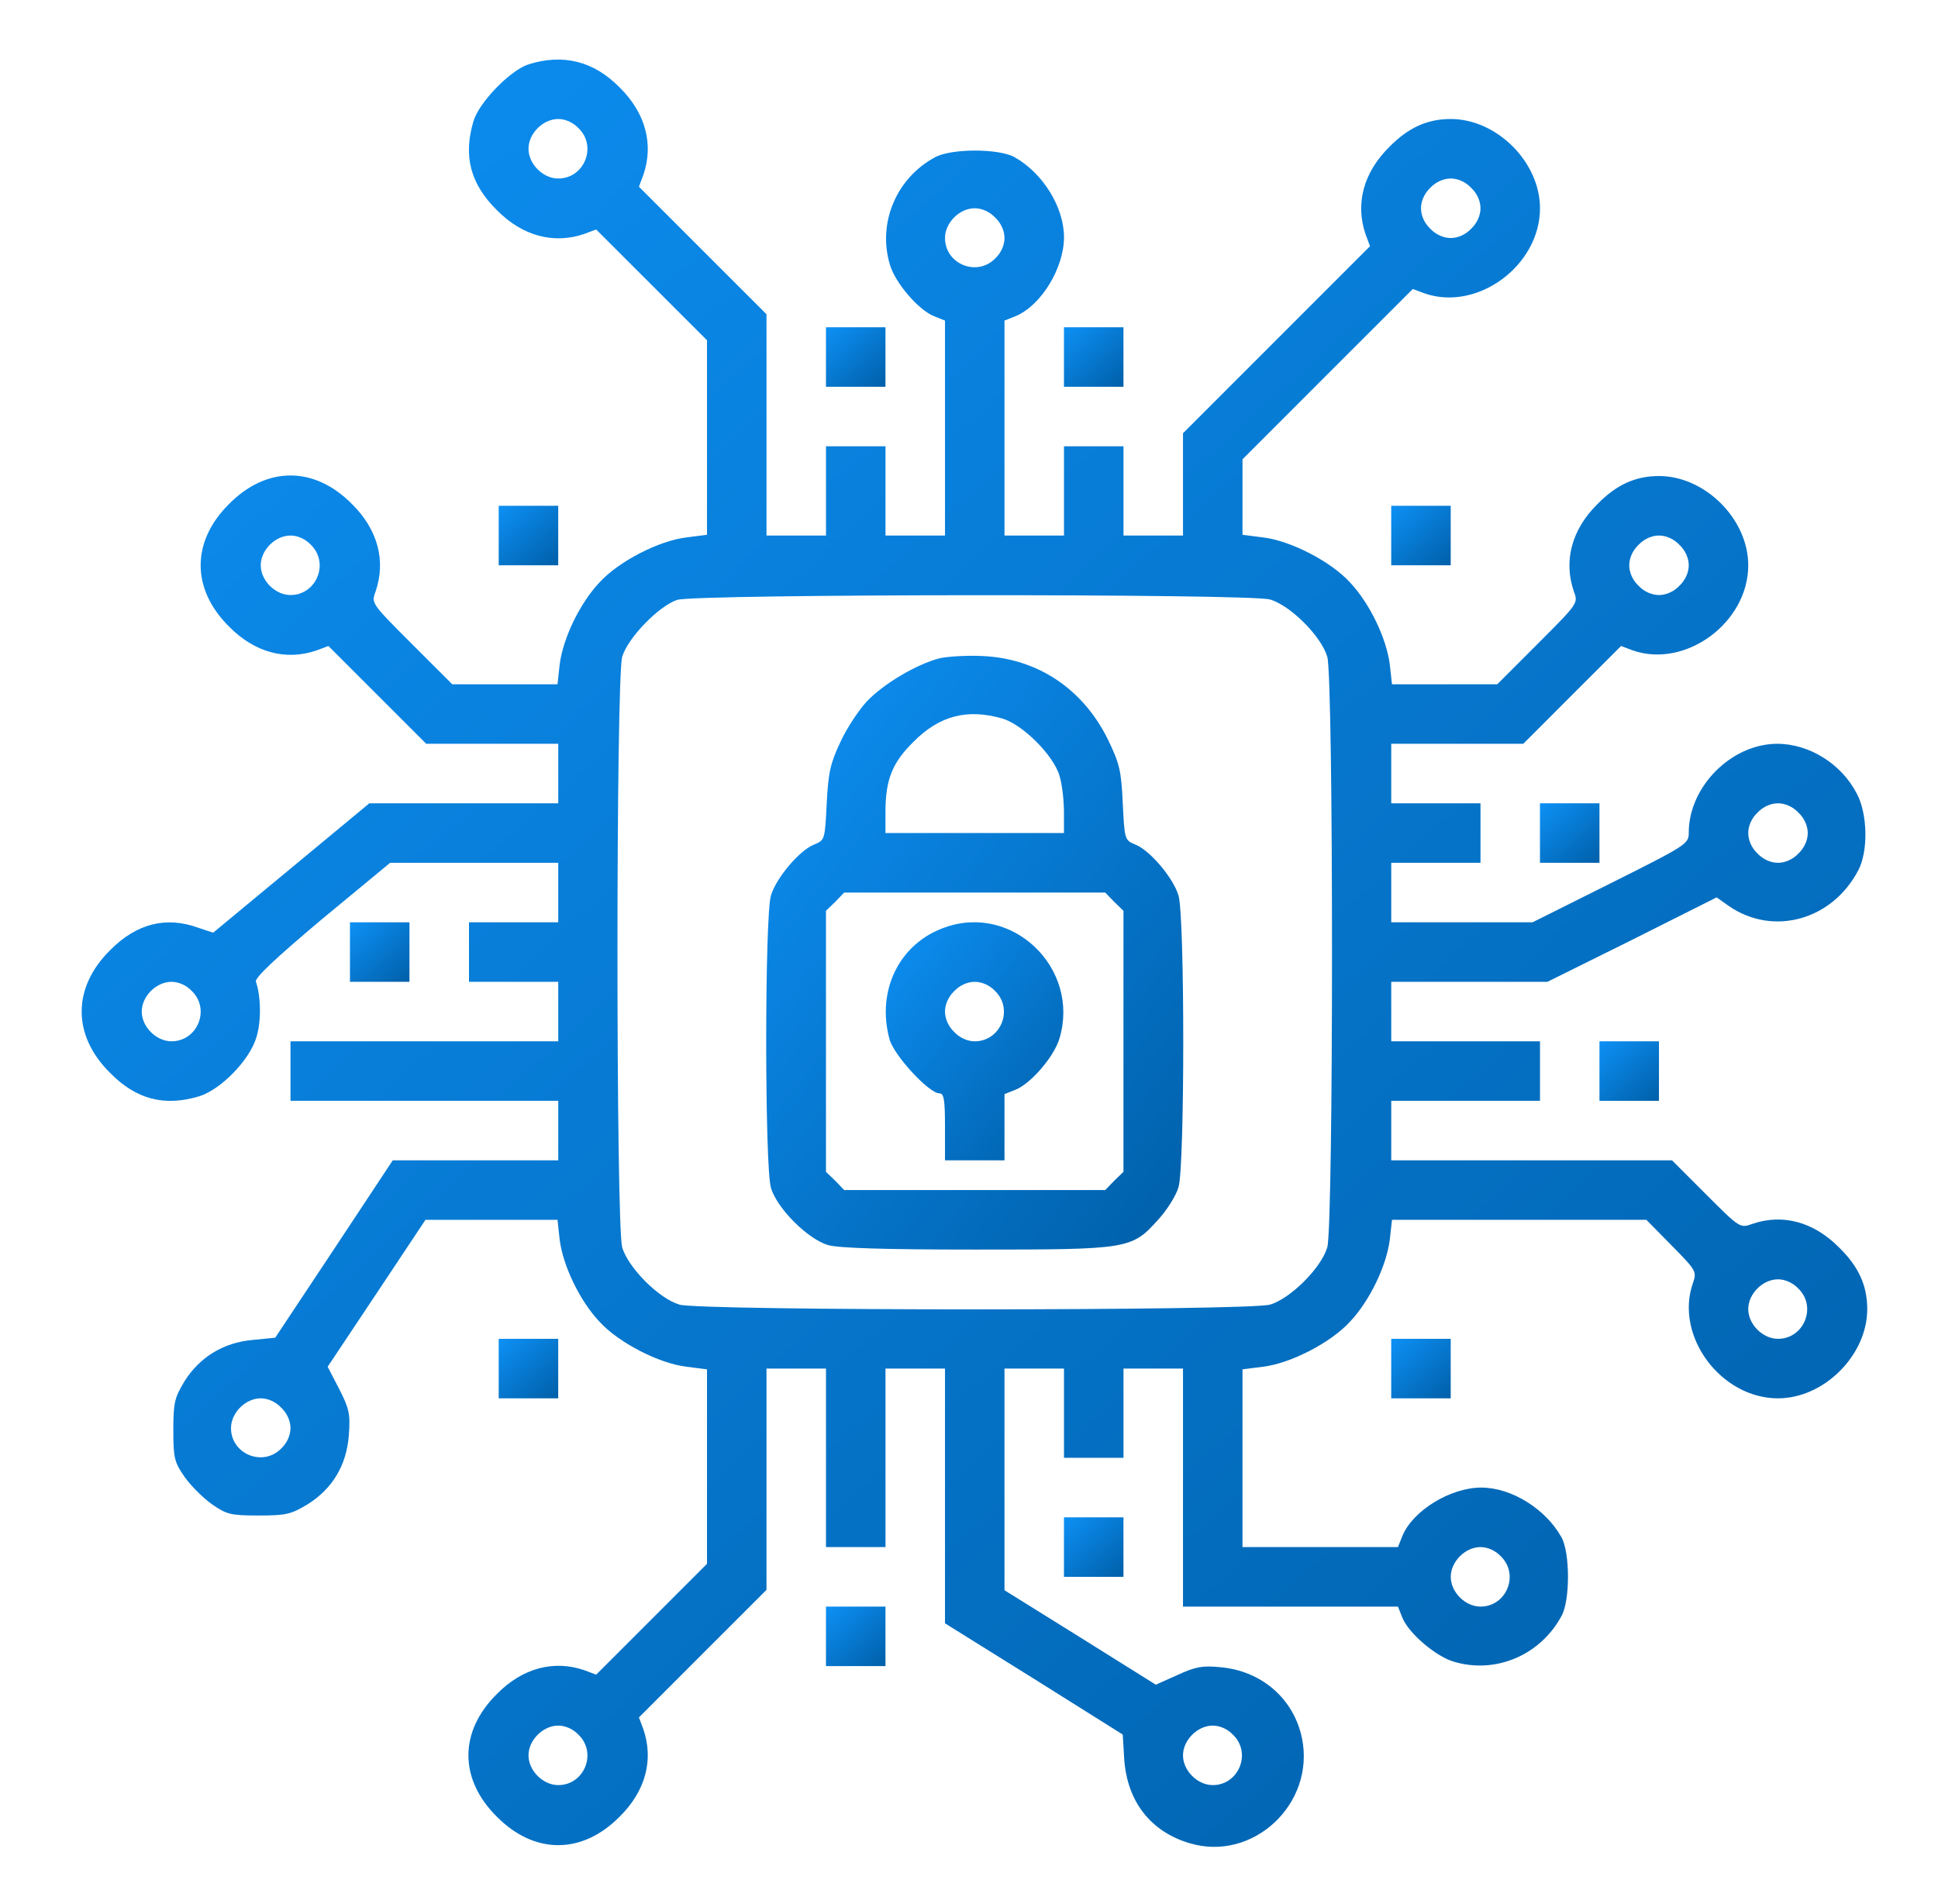 <svg width="57" height="56" viewBox="0 0 57 56" fill="none" xmlns="http://www.w3.org/2000/svg">
<path d="M15.544 1.892C15.008 2.067 14.089 3.008 13.925 3.566C13.619 4.594 13.838 5.414 14.614 6.18C15.369 6.945 16.288 7.186 17.184 6.88L17.534 6.749L19.164 8.378L20.794 10.008V12.863V15.728L20.192 15.805C19.372 15.903 18.191 16.516 17.633 17.128C17.053 17.741 16.561 18.769 16.462 19.535L16.397 20.125H14.844H13.302L12.109 18.933C10.917 17.741 10.917 17.741 11.048 17.391C11.355 16.494 11.114 15.575 10.348 14.82C9.244 13.705 7.844 13.705 6.739 14.82C5.623 15.925 5.623 17.325 6.739 18.43C7.494 19.195 8.412 19.436 9.309 19.13L9.659 18.999L11.103 20.442L12.536 21.875H14.483H16.419V22.75V23.625H13.641H10.863L8.566 25.528L6.269 27.431L5.842 27.289C4.891 26.939 4.016 27.158 3.239 27.945C2.123 29.05 2.123 30.45 3.239 31.555C4.005 32.331 4.825 32.55 5.853 32.244C6.498 32.047 7.362 31.161 7.548 30.483C7.691 30.013 7.669 29.269 7.527 28.875C7.483 28.766 8.073 28.208 9.463 27.038L11.475 25.375H13.947H16.419V26.25V27.125H15.106H13.794V28V28.875H15.106H16.419V29.75V30.625H12.481H8.544V31.5V32.375H12.481H16.419V33.25V34.125H13.991H11.552L9.823 36.739L8.095 39.342L7.428 39.408C6.575 39.484 5.875 39.911 5.427 40.622C5.131 41.114 5.098 41.256 5.098 42.066C5.098 42.886 5.131 43.006 5.427 43.433C5.612 43.696 5.973 44.056 6.236 44.242C6.662 44.538 6.783 44.571 7.603 44.571C8.412 44.571 8.555 44.538 9.047 44.242C9.78 43.783 10.195 43.094 10.261 42.197C10.305 41.584 10.272 41.431 9.977 40.852L9.637 40.196L11.081 38.03L12.514 35.875H14.45H16.397L16.462 36.466C16.561 37.231 17.053 38.26 17.633 38.872C18.191 39.484 19.372 40.097 20.192 40.196L20.794 40.272V43.138V45.992L19.164 47.622L17.534 49.252L17.184 49.12C16.288 48.814 15.369 49.055 14.614 49.821C13.498 50.925 13.498 52.325 14.614 53.43C15.719 54.545 17.119 54.545 18.223 53.43C18.989 52.675 19.23 51.756 18.923 50.859L18.792 50.51L20.673 48.628L22.544 46.758V43.499V40.25H23.419H24.294V42.875V45.5H25.169H26.044V42.875V40.25H26.919H27.794V43.991V47.742L30.408 49.372L33.022 51.013L33.066 51.745C33.153 52.981 33.842 53.867 34.98 54.206C36.839 54.775 38.688 53.058 38.294 51.122C38.053 49.963 37.112 49.142 35.898 49.033C35.362 48.978 35.155 49.022 34.63 49.263L33.995 49.547L31.775 48.158L29.544 46.769V43.51V40.25H30.419H31.294V41.563V42.875H32.169H33.044V41.563V40.25H33.919H34.794V43.75V47.25H37.955H41.116L41.247 47.578C41.433 48.038 42.231 48.716 42.756 48.869C43.981 49.241 45.305 48.683 45.928 47.524C46.18 47.075 46.18 45.675 45.928 45.216C45.469 44.385 44.462 43.75 43.566 43.75C42.658 43.75 41.553 44.428 41.247 45.172L41.116 45.5H38.83H36.544V42.886V40.272L37.145 40.196C37.966 40.097 39.147 39.484 39.705 38.872C40.284 38.26 40.777 37.231 40.875 36.466L40.941 35.875H44.681H48.422L49.166 36.63C49.898 37.374 49.909 37.395 49.789 37.745C49.253 39.288 50.609 41.125 52.294 41.125C53.65 41.125 54.919 39.856 54.919 38.5C54.919 37.811 54.667 37.253 54.098 36.696C53.344 35.93 52.425 35.689 51.539 35.995C51.178 36.127 51.167 36.116 50.172 35.12L49.177 34.125H45.042H40.919V33.25V32.375H43.106H45.294V31.5V30.625H43.106H40.919V29.75V28.875H43.216H45.513L48.006 27.639L50.489 26.392L50.861 26.655C52.163 27.541 53.891 27.059 54.656 25.594C54.952 25.036 54.93 23.931 54.612 23.341C54.164 22.466 53.212 21.875 52.272 21.875C50.927 21.875 49.669 23.133 49.669 24.489C49.669 24.817 49.625 24.85 47.372 25.977L45.075 27.125H42.997H40.919V26.25V25.375H42.231H43.544V24.5V23.625H42.231H40.919V22.75V21.875H42.855H44.802L46.234 20.442L47.678 18.999L48.028 19.13C49.581 19.666 51.419 18.309 51.419 16.625C51.419 15.269 50.15 14 48.794 14C48.105 14 47.547 14.252 46.989 14.82C46.223 15.575 45.983 16.494 46.289 17.391C46.42 17.741 46.42 17.741 45.228 18.933L44.036 20.125H42.494H40.941L40.875 19.535C40.777 18.769 40.284 17.741 39.705 17.128C39.147 16.516 37.966 15.903 37.145 15.805L36.544 15.728V14.613V13.508L39.048 11.003L41.553 8.499L41.903 8.63C43.456 9.166 45.294 7.81 45.294 6.125C45.294 4.769 44.025 3.5 42.669 3.5C41.98 3.5 41.422 3.752 40.864 4.32C40.098 5.075 39.858 5.994 40.164 6.891L40.295 7.241L37.539 9.997L34.794 12.742V14.252V15.75H33.919H33.044V14.438V13.125H32.169H31.294V14.438V15.75H30.419H29.544V12.589V9.428L29.872 9.297C30.616 8.991 31.294 7.886 31.294 6.978C31.294 6.081 30.659 5.075 29.828 4.616C29.358 4.364 27.969 4.364 27.498 4.627C26.361 5.239 25.803 6.563 26.175 7.788C26.328 8.313 27.006 9.111 27.466 9.297L27.794 9.428V12.589V15.75H26.919H26.044V14.438V13.125H25.169H24.294V14.438V15.75H23.419H22.544V12.502V9.242L20.673 7.372L18.792 5.491L18.923 5.141C19.23 4.244 18.989 3.325 18.223 2.57C17.458 1.794 16.561 1.575 15.544 1.892ZM17.02 3.774C17.567 4.31 17.184 5.25 16.419 5.25C15.97 5.25 15.544 4.824 15.544 4.375C15.544 3.927 15.97 3.5 16.419 3.5C16.627 3.5 16.856 3.599 17.02 3.774ZM43.27 5.524C43.445 5.688 43.544 5.917 43.544 6.125C43.544 6.333 43.445 6.563 43.27 6.727C43.106 6.902 42.877 7 42.669 7C42.461 7 42.231 6.902 42.067 6.727C41.892 6.563 41.794 6.333 41.794 6.125C41.794 5.917 41.892 5.688 42.067 5.524C42.231 5.349 42.461 5.25 42.669 5.25C42.877 5.25 43.106 5.349 43.27 5.524ZM29.27 6.399C29.445 6.563 29.544 6.792 29.544 7C29.544 7.208 29.445 7.438 29.27 7.602C28.734 8.149 27.794 7.766 27.794 7C27.794 6.552 28.22 6.125 28.669 6.125C28.877 6.125 29.106 6.224 29.27 6.399ZM9.145 16.024C9.692 16.559 9.309 17.5 8.544 17.5C8.095 17.5 7.669 17.074 7.669 16.625C7.669 16.177 8.095 15.75 8.544 15.75C8.752 15.75 8.981 15.849 9.145 16.024ZM49.395 16.024C49.57 16.188 49.669 16.417 49.669 16.625C49.669 16.833 49.57 17.063 49.395 17.227C49.231 17.402 49.002 17.5 48.794 17.5C48.586 17.5 48.356 17.402 48.192 17.227C48.017 17.063 47.919 16.833 47.919 16.625C47.919 16.417 48.017 16.188 48.192 16.024C48.356 15.849 48.586 15.75 48.794 15.75C49.002 15.75 49.231 15.849 49.395 16.024ZM37.353 17.631C37.955 17.806 38.862 18.714 39.038 19.316C39.223 19.961 39.223 36.039 39.038 36.684C38.862 37.286 37.955 38.194 37.353 38.369C36.708 38.555 20.63 38.555 19.984 38.369C19.383 38.194 18.475 37.286 18.3 36.684C18.114 36.039 18.114 19.961 18.3 19.316C18.464 18.758 19.383 17.817 19.919 17.642C20.488 17.467 36.741 17.456 37.353 17.631ZM52.895 23.899C53.07 24.063 53.169 24.292 53.169 24.5C53.169 24.708 53.07 24.938 52.895 25.102C52.731 25.277 52.502 25.375 52.294 25.375C52.086 25.375 51.856 25.277 51.692 25.102C51.517 24.938 51.419 24.708 51.419 24.5C51.419 24.292 51.517 24.063 51.692 23.899C51.856 23.724 52.086 23.625 52.294 23.625C52.502 23.625 52.731 23.724 52.895 23.899ZM5.645 29.149C6.192 29.684 5.809 30.625 5.044 30.625C4.595 30.625 4.169 30.199 4.169 29.75C4.169 29.302 4.595 28.875 5.044 28.875C5.252 28.875 5.481 28.974 5.645 29.149ZM52.895 37.899C53.442 38.434 53.059 39.375 52.294 39.375C51.845 39.375 51.419 38.949 51.419 38.5C51.419 38.052 51.845 37.625 52.294 37.625C52.502 37.625 52.731 37.724 52.895 37.899ZM8.27 41.399C8.445 41.563 8.544 41.792 8.544 42C8.544 42.208 8.445 42.438 8.27 42.602C7.734 43.149 6.794 42.766 6.794 42C6.794 41.552 7.22 41.125 7.669 41.125C7.877 41.125 8.106 41.224 8.27 41.399ZM44.145 45.774C44.692 46.309 44.309 47.25 43.544 47.25C43.095 47.25 42.669 46.824 42.669 46.375C42.669 45.927 43.095 45.5 43.544 45.5C43.752 45.5 43.981 45.599 44.145 45.774ZM17.02 51.024C17.567 51.559 17.184 52.5 16.419 52.5C15.97 52.5 15.544 52.074 15.544 51.625C15.544 51.177 15.97 50.75 16.419 50.75C16.627 50.75 16.856 50.849 17.02 51.024ZM36.27 51.024C36.817 51.559 36.434 52.5 35.669 52.5C35.22 52.5 34.794 52.074 34.794 51.625C34.794 51.177 35.22 50.75 35.669 50.75C35.877 50.75 36.106 50.849 36.27 51.024Z" fill="url(#paint0_linear_126_3209)"/>
<path d="M27.64 19.359C26.951 19.534 25.967 20.125 25.485 20.639C25.245 20.902 24.884 21.448 24.709 21.842C24.425 22.444 24.359 22.728 24.315 23.636C24.261 24.697 24.261 24.708 23.943 24.839C23.506 25.014 22.828 25.823 22.675 26.337C22.489 26.95 22.489 34.311 22.675 34.934C22.85 35.536 23.757 36.444 24.359 36.619C24.676 36.706 25.967 36.75 28.69 36.75C33.197 36.75 33.284 36.739 34.06 35.875C34.323 35.591 34.596 35.153 34.662 34.913C34.848 34.311 34.848 26.939 34.662 26.337C34.509 25.823 33.831 25.014 33.393 24.839C33.076 24.708 33.076 24.697 33.022 23.614C32.978 22.641 32.923 22.444 32.573 21.722C31.84 20.256 30.517 19.37 28.909 19.294C28.45 19.272 27.881 19.305 27.64 19.359ZM29.478 21.131C30.079 21.306 30.987 22.214 31.162 22.816C31.239 23.067 31.293 23.548 31.293 23.887V24.5H28.668H26.043V23.887C26.043 22.936 26.24 22.433 26.864 21.82C27.629 21.044 28.45 20.836 29.478 21.131ZM32.77 26.523L33.043 26.786V30.625V34.464L32.77 34.727L32.507 35H28.668H24.829L24.567 34.727L24.293 34.464V30.625V26.786L24.567 26.523L24.829 26.25H28.668H32.507L32.77 26.523Z" fill="url(#paint1_linear_126_3209)"/>
<path d="M27.783 27.278C26.448 27.748 25.77 29.137 26.164 30.57C26.295 31.041 27.323 32.156 27.63 32.156C27.761 32.156 27.794 32.331 27.794 33.141V34.125H28.669H29.544V33.152V32.178L29.872 32.047C30.331 31.861 31.009 31.062 31.162 30.538C31.775 28.481 29.784 26.556 27.783 27.278ZM29.27 29.148C29.817 29.684 29.434 30.625 28.669 30.625C28.461 30.625 28.231 30.527 28.067 30.352C27.892 30.188 27.794 29.958 27.794 29.75C27.794 29.542 27.892 29.312 28.067 29.148C28.231 28.973 28.461 28.875 28.669 28.875C28.876 28.875 29.106 28.973 29.27 29.148Z" fill="url(#paint2_linear_126_3209)"/>
<path d="M24.293 10.5V11.375H25.168H26.043V10.5V9.625H25.168H24.293V10.5Z" fill="url(#paint3_linear_126_3209)"/>
<path d="M31.293 10.5V11.375H32.168H33.043V10.5V9.625H32.168H31.293V10.5Z" fill="url(#paint4_linear_126_3209)"/>
<path d="M14.668 15.75V16.625H15.543H16.418V15.75V14.875H15.543H14.668V15.75Z" fill="url(#paint5_linear_126_3209)"/>
<path d="M40.918 15.75V16.625H41.793H42.668V15.75V14.875H41.793H40.918V15.75Z" fill="url(#paint6_linear_126_3209)"/>
<path d="M45.293 24.5V25.375H46.168H47.043V24.5V23.625H46.168H45.293V24.5Z" fill="url(#paint7_linear_126_3209)"/>
<path d="M10.293 28V28.875H11.168H12.043V28V27.125H11.168H10.293V28Z" fill="url(#paint8_linear_126_3209)"/>
<path d="M47.043 31.5V32.375H47.918H48.793V31.5V30.625H47.918H47.043V31.5Z" fill="url(#paint9_linear_126_3209)"/>
<path d="M14.668 40.25V41.125H15.543H16.418V40.25V39.375H15.543H14.668V40.25Z" fill="url(#paint10_linear_126_3209)"/>
<path d="M40.918 40.25V41.125H41.793H42.668V40.25V39.375H41.793H40.918V40.25Z" fill="url(#paint11_linear_126_3209)"/>
<path d="M31.293 45.5V46.375H32.168H33.043V45.5V44.625H32.168H31.293V45.5Z" fill="url(#paint12_linear_126_3209)"/>
<path d="M24.293 48.125V49H25.168H26.043V48.125V47.25H25.168H24.293V48.125Z" fill="url(#paint13_linear_126_3209)"/>
<defs>
<linearGradient id="paint0_linear_126_3209" x1="49.951" y1="57.158" x2="-2.619" y2="-1.041" gradientUnits="userSpaceOnUse">
<stop stop-color="#0060AA"/>
<stop offset="1" stop-color="#0E94FB"/>
</linearGradient>
<linearGradient id="paint1_linear_126_3209" x1="33.641" y1="37.694" x2="16.623" y2="24.448" gradientUnits="userSpaceOnUse">
<stop stop-color="#0060AA"/>
<stop offset="1" stop-color="#0E94FB"/>
</linearGradient>
<linearGradient id="paint2_linear_126_3209" x1="30.781" y1="34.504" x2="23.868" y2="28.79" gradientUnits="userSpaceOnUse">
<stop stop-color="#0060AA"/>
<stop offset="1" stop-color="#0E94FB"/>
</linearGradient>
<linearGradient id="paint3_linear_126_3209" x1="25.877" y1="11.47" x2="24.127" y2="9.53" gradientUnits="userSpaceOnUse">
<stop stop-color="#0060AA"/>
<stop offset="1" stop-color="#0E94FB"/>
</linearGradient>
<linearGradient id="paint4_linear_126_3209" x1="32.877" y1="11.47" x2="31.127" y2="9.53" gradientUnits="userSpaceOnUse">
<stop stop-color="#0060AA"/>
<stop offset="1" stop-color="#0E94FB"/>
</linearGradient>
<linearGradient id="paint5_linear_126_3209" x1="16.252" y1="16.72" x2="14.502" y2="14.78" gradientUnits="userSpaceOnUse">
<stop stop-color="#0060AA"/>
<stop offset="1" stop-color="#0E94FB"/>
</linearGradient>
<linearGradient id="paint6_linear_126_3209" x1="42.502" y1="16.72" x2="40.752" y2="14.78" gradientUnits="userSpaceOnUse">
<stop stop-color="#0060AA"/>
<stop offset="1" stop-color="#0E94FB"/>
</linearGradient>
<linearGradient id="paint7_linear_126_3209" x1="46.877" y1="25.47" x2="45.127" y2="23.53" gradientUnits="userSpaceOnUse">
<stop stop-color="#0060AA"/>
<stop offset="1" stop-color="#0E94FB"/>
</linearGradient>
<linearGradient id="paint8_linear_126_3209" x1="11.877" y1="28.97" x2="10.127" y2="27.03" gradientUnits="userSpaceOnUse">
<stop stop-color="#0060AA"/>
<stop offset="1" stop-color="#0E94FB"/>
</linearGradient>
<linearGradient id="paint9_linear_126_3209" x1="48.627" y1="32.47" x2="46.877" y2="30.53" gradientUnits="userSpaceOnUse">
<stop stop-color="#0060AA"/>
<stop offset="1" stop-color="#0E94FB"/>
</linearGradient>
<linearGradient id="paint10_linear_126_3209" x1="16.252" y1="41.22" x2="14.502" y2="39.28" gradientUnits="userSpaceOnUse">
<stop stop-color="#0060AA"/>
<stop offset="1" stop-color="#0E94FB"/>
</linearGradient>
<linearGradient id="paint11_linear_126_3209" x1="42.502" y1="41.22" x2="40.752" y2="39.28" gradientUnits="userSpaceOnUse">
<stop stop-color="#0060AA"/>
<stop offset="1" stop-color="#0E94FB"/>
</linearGradient>
<linearGradient id="paint12_linear_126_3209" x1="32.877" y1="46.47" x2="31.127" y2="44.53" gradientUnits="userSpaceOnUse">
<stop stop-color="#0060AA"/>
<stop offset="1" stop-color="#0E94FB"/>
</linearGradient>
<linearGradient id="paint13_linear_126_3209" x1="25.877" y1="49.095" x2="24.127" y2="47.155" gradientUnits="userSpaceOnUse">
<stop stop-color="#0060AA"/>
<stop offset="1" stop-color="#0E94FB"/>
</linearGradient>
</defs>
</svg>
